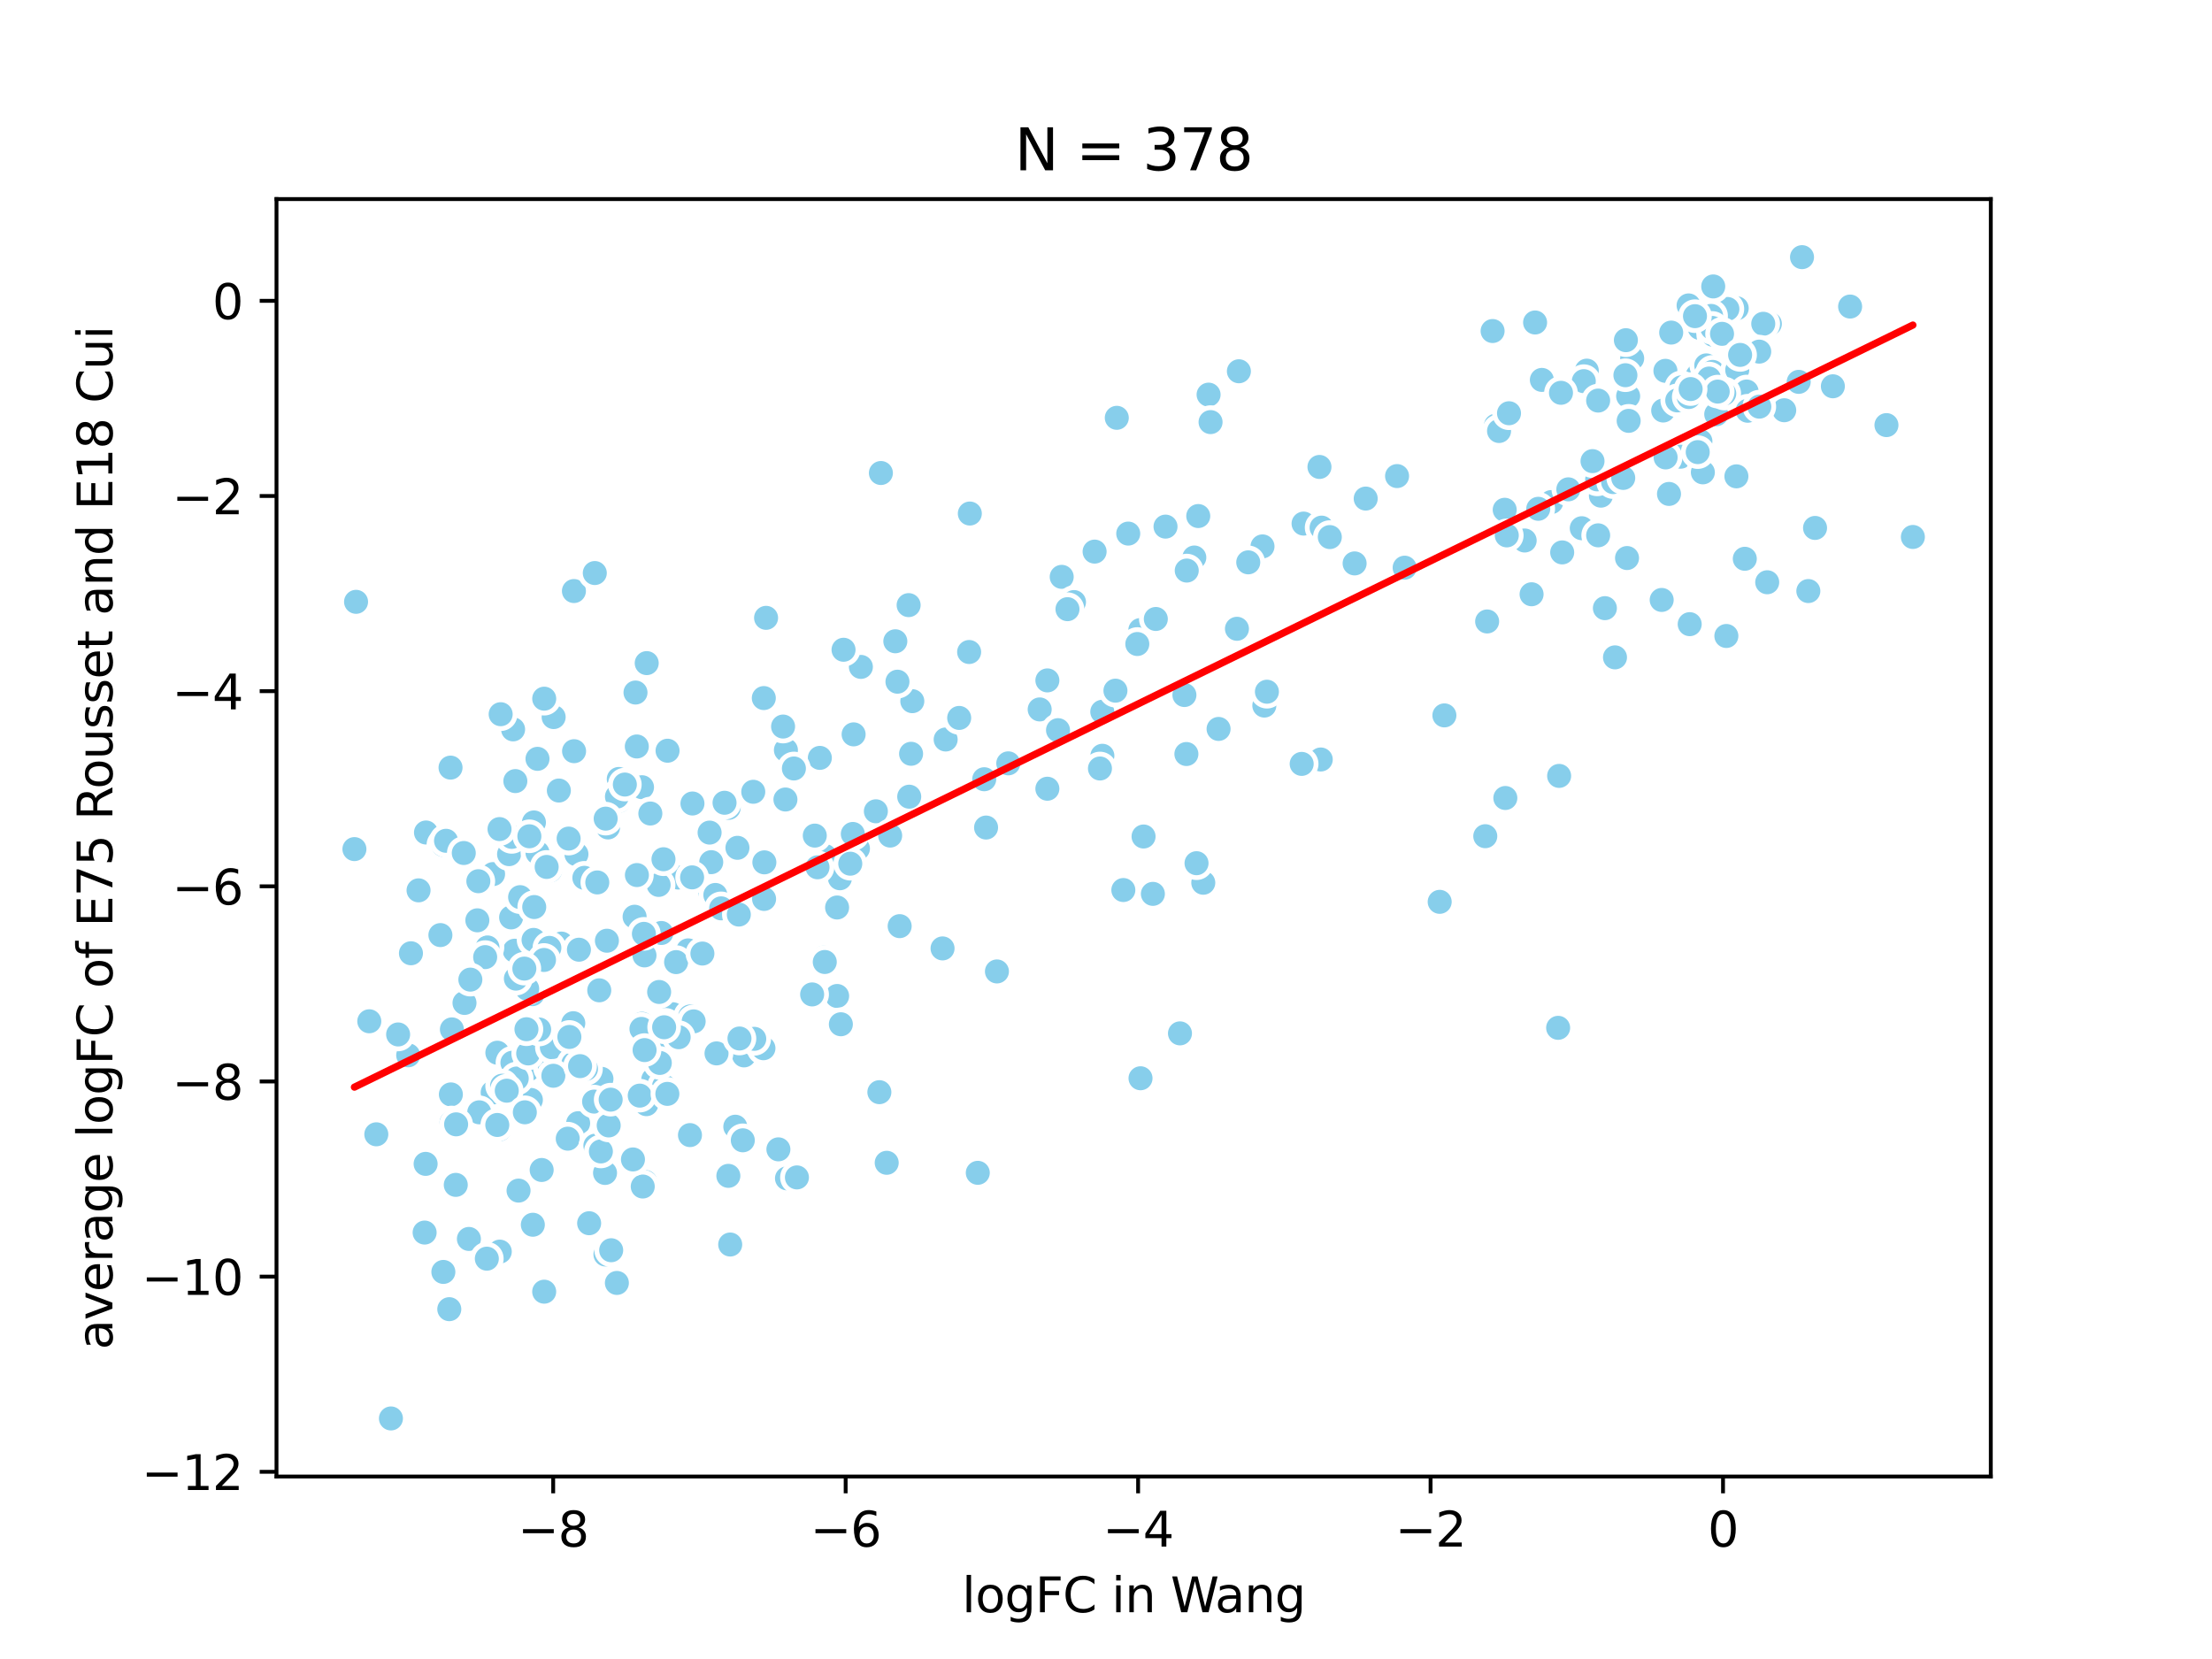 <?xml version="1.0" encoding="utf-8" standalone="no"?>
<!DOCTYPE svg PUBLIC "-//W3C//DTD SVG 1.1//EN"
  "http://www.w3.org/Graphics/SVG/1.1/DTD/svg11.dtd">
<svg xmlns:xlink="http://www.w3.org/1999/xlink" width="460.8pt" height="345.6pt" viewBox="0 0 460.8 345.6" xmlns="http://www.w3.org/2000/svg" version="1.1">
 <defs>
  <style type="text/css">*{stroke-linejoin: round; stroke-linecap: butt}</style>
 </defs>
 <g id="figure_1">
  <g id="patch_1">
   <path d="M 0 345.6 
L 460.8 345.6 
L 460.8 0 
L 0 0 
z
" style="fill: #ffffff"/>
  </g>
  <g id="axes_1">
   <g id="patch_2">
    <path d="M 57.6 307.584 
L 414.72 307.584 
L 414.72 41.472 
L 57.6 41.472 
z
" style="fill: #ffffff"/>
   </g>
   <g id="PathCollection_1">
    <defs>
     <path id="m9437ba51de" d="M 0 3 
C 0.796 3 1.559 2.684 2.121 2.121 
C 2.684 1.559 3 0.796 3 0 
C 3 -0.796 2.684 -1.559 2.121 -2.121 
C 1.559 -2.684 0.796 -3 0 -3 
C -0.796 -3 -1.559 -2.684 -2.121 -2.121 
C -2.684 -1.559 -3 -0.796 -3 0 
C -3 0.796 -2.684 1.559 -2.121 2.121 
C -1.559 2.684 -0.796 3 0 3 
z
" style="stroke: #ffffff"/>
    </defs>
    <g clip-path="url(#pc30ec810f1)">
     <use xlink:href="#m9437ba51de" x="299.914" y="187.869" style="fill: #87ceeb; stroke: #ffffff"/>
     <use xlink:href="#m9437ba51de" x="309.799" y="129.463" style="fill: #87ceeb; stroke: #ffffff"/>
     <use xlink:href="#m9437ba51de" x="240.166" y="186.209" style="fill: #87ceeb; stroke: #ffffff"/>
     <use xlink:href="#m9437ba51de" x="324.796" y="161.633" style="fill: #87ceeb; stroke: #ffffff"/>
     <use xlink:href="#m9437ba51de" x="250.666" y="183.891" style="fill: #87ceeb; stroke: #ffffff"/>
     <use xlink:href="#m9437ba51de" x="263.003" y="113.825" style="fill: #87ceeb; stroke: #ffffff"/>
     <use xlink:href="#m9437ba51de" x="163.943" y="245.472" style="fill: #87ceeb; stroke: #ffffff"/>
     <use xlink:href="#m9437ba51de" x="171.598" y="199.487" style="fill: #87ceeb; stroke: #ffffff"/>
     <use xlink:href="#m9437ba51de" x="368.695" y="67.456" style="fill: #87ceeb; stroke: #ffffff"/>
     <use xlink:href="#m9437ba51de" x="275.136" y="158.215" style="fill: #87ceeb; stroke: #ffffff"/>
     <use xlink:href="#m9437ba51de" x="128.509" y="267.26" style="fill: #87ceeb; stroke: #ffffff"/>
     <use xlink:href="#m9437ba51de" x="136.5" y="217.798" style="fill: #87ceeb; stroke: #ffffff"/>
     <use xlink:href="#m9437ba51de" x="174.389" y="207.482" style="fill: #87ceeb; stroke: #ffffff"/>
     <use xlink:href="#m9437ba51de" x="103.61" y="219.299" style="fill: #87ceeb; stroke: #ffffff"/>
     <use xlink:href="#m9437ba51de" x="120.084" y="177.944" style="fill: #87ceeb; stroke: #ffffff"/>
     <use xlink:href="#m9437ba51de" x="361.789" y="64.217" style="fill: #87ceeb; stroke: #ffffff"/>
     <use xlink:href="#m9437ba51de" x="172.028" y="200.783" style="fill: #87ceeb; stroke: #ffffff"/>
     <use xlink:href="#m9437ba51de" x="128.902" y="162.275" style="fill: #87ceeb; stroke: #ffffff"/>
     <use xlink:href="#m9437ba51de" x="350.089" y="95.142" style="fill: #87ceeb; stroke: #ffffff"/>
     <use xlink:href="#m9437ba51de" x="340.012" y="74.662" style="fill: #87ceeb; stroke: #ffffff"/>
     <use xlink:href="#m9437ba51de" x="319.788" y="67.179" style="fill: #87ceeb; stroke: #ffffff"/>
     <use xlink:href="#m9437ba51de" x="354.076" y="68.312" style="fill: #87ceeb; stroke: #ffffff"/>
     <use xlink:href="#m9437ba51de" x="313.753" y="105.774" style="fill: #87ceeb; stroke: #ffffff"/>
     <use xlink:href="#m9437ba51de" x="140.146" y="211.279" style="fill: #87ceeb; stroke: #ffffff"/>
     <use xlink:href="#m9437ba51de" x="134.657" y="230.019" style="fill: #87ceeb; stroke: #ffffff"/>
     <use xlink:href="#m9437ba51de" x="107.228" y="198.053" style="fill: #87ceeb; stroke: #ffffff"/>
     <use xlink:href="#m9437ba51de" x="170.788" y="157.881" style="fill: #87ceeb; stroke: #ffffff"/>
     <use xlink:href="#m9437ba51de" x="229.626" y="148.276" style="fill: #87ceeb; stroke: #ffffff"/>
     <use xlink:href="#m9437ba51de" x="321.198" y="79.142" style="fill: #87ceeb; stroke: #ffffff"/>
     <use xlink:href="#m9437ba51de" x="338.879" y="70.081" style="fill: #87ceeb; stroke: #ffffff"/>
     <use xlink:href="#m9437ba51de" x="253.852" y="151.85" style="fill: #87ceeb; stroke: #ffffff"/>
     <use xlink:href="#m9437ba51de" x="329.509" y="110.038" style="fill: #87ceeb; stroke: #ffffff"/>
     <use xlink:href="#m9437ba51de" x="354.737" y="98.4" style="fill: #87ceeb; stroke: #ffffff"/>
     <use xlink:href="#m9437ba51de" x="238.225" y="174.258" style="fill: #87ceeb; stroke: #ffffff"/>
     <use xlink:href="#m9437ba51de" x="354.226" y="91.925" style="fill: #87ceeb; stroke: #ffffff"/>
     <use xlink:href="#m9437ba51de" x="133.743" y="163.993" style="fill: #87ceeb; stroke: #ffffff"/>
     <use xlink:href="#m9437ba51de" x="106.747" y="221.384" style="fill: #87ceeb; stroke: #ffffff"/>
     <use xlink:href="#m9437ba51de" x="132.387" y="144.268" style="fill: #87ceeb; stroke: #ffffff"/>
     <use xlink:href="#m9437ba51de" x="201.887" y="135.825" style="fill: #87ceeb; stroke: #ffffff"/>
     <use xlink:href="#m9437ba51de" x="141.255" y="182.801" style="fill: #87ceeb; stroke: #ffffff"/>
     <use xlink:href="#m9437ba51de" x="94.139" y="214.441" style="fill: #87ceeb; stroke: #ffffff"/>
     <use xlink:href="#m9437ba51de" x="134.447" y="246.229" style="fill: #87ceeb; stroke: #ffffff"/>
     <use xlink:href="#m9437ba51de" x="121.732" y="182.867" style="fill: #87ceeb; stroke: #ffffff"/>
     <use xlink:href="#m9437ba51de" x="136.091" y="224.874" style="fill: #87ceeb; stroke: #ffffff"/>
     <use xlink:href="#m9437ba51de" x="102.632" y="227.586" style="fill: #87ceeb; stroke: #ffffff"/>
     <use xlink:href="#m9437ba51de" x="138.327" y="226.293" style="fill: #87ceeb; stroke: #ffffff"/>
     <use xlink:href="#m9437ba51de" x="137.206" y="184.345" style="fill: #87ceeb; stroke: #ffffff"/>
     <use xlink:href="#m9437ba51de" x="133.728" y="213.271" style="fill: #87ceeb; stroke: #ffffff"/>
     <use xlink:href="#m9437ba51de" x="313.458" y="106.197" style="fill: #87ceeb; stroke: #ffffff"/>
     <use xlink:href="#m9437ba51de" x="376.71" y="123.128" style="fill: #87ceeb; stroke: #ffffff"/>
     <use xlink:href="#m9437ba51de" x="346.979" y="95.291" style="fill: #87ceeb; stroke: #ffffff"/>
     <use xlink:href="#m9437ba51de" x="317.616" y="112.595" style="fill: #87ceeb; stroke: #ffffff"/>
     <use xlink:href="#m9437ba51de" x="110.071" y="222.776" style="fill: #87ceeb; stroke: #ffffff"/>
     <use xlink:href="#m9437ba51de" x="92.36" y="264.965" style="fill: #87ceeb; stroke: #ffffff"/>
     <use xlink:href="#m9437ba51de" x="313.589" y="166.237" style="fill: #87ceeb; stroke: #ffffff"/>
     <use xlink:href="#m9437ba51de" x="133.627" y="214.339" style="fill: #87ceeb; stroke: #ffffff"/>
     <use xlink:href="#m9437ba51de" x="120.44" y="233.982" style="fill: #87ceeb; stroke: #ffffff"/>
     <use xlink:href="#m9437ba51de" x="143.774" y="211.75" style="fill: #87ceeb; stroke: #ffffff"/>
     <use xlink:href="#m9437ba51de" x="146.97" y="180.798" style="fill: #87ceeb; stroke: #ffffff"/>
     <use xlink:href="#m9437ba51de" x="234.012" y="185.409" style="fill: #87ceeb; stroke: #ffffff"/>
     <use xlink:href="#m9437ba51de" x="207.681" y="202.369" style="fill: #87ceeb; stroke: #ffffff"/>
     <use xlink:href="#m9437ba51de" x="245.81" y="215.271" style="fill: #87ceeb; stroke: #ffffff"/>
     <use xlink:href="#m9437ba51de" x="91.745" y="194.794" style="fill: #87ceeb; stroke: #ffffff"/>
     <use xlink:href="#m9437ba51de" x="88.741" y="173.425" style="fill: #87ceeb; stroke: #ffffff"/>
     <use xlink:href="#m9437ba51de" x="108.024" y="248.024" style="fill: #87ceeb; stroke: #ffffff"/>
     <use xlink:href="#m9437ba51de" x="114.555" y="222.392" style="fill: #87ceeb; stroke: #ffffff"/>
     <use xlink:href="#m9437ba51de" x="110.592" y="229.134" style="fill: #87ceeb; stroke: #ffffff"/>
     <use xlink:href="#m9437ba51de" x="107.646" y="224.673" style="fill: #87ceeb; stroke: #ffffff"/>
     <use xlink:href="#m9437ba51de" x="93.926" y="227.985" style="fill: #87ceeb; stroke: #ffffff"/>
     <use xlink:href="#m9437ba51de" x="110.921" y="207.097" style="fill: #87ceeb; stroke: #ffffff"/>
     <use xlink:href="#m9437ba51de" x="110.031" y="219.448" style="fill: #87ceeb; stroke: #ffffff"/>
     <use xlink:href="#m9437ba51de" x="97.679" y="258.093" style="fill: #87ceeb; stroke: #ffffff"/>
     <use xlink:href="#m9437ba51de" x="124.427" y="183.827" style="fill: #87ceeb; stroke: #ffffff"/>
     <use xlink:href="#m9437ba51de" x="111.152" y="195.798" style="fill: #87ceeb; stroke: #ffffff"/>
     <use xlink:href="#m9437ba51de" x="88.458" y="256.766" style="fill: #87ceeb; stroke: #ffffff"/>
     <use xlink:href="#m9437ba51de" x="133.895" y="247.175" style="fill: #87ceeb; stroke: #ffffff"/>
     <use xlink:href="#m9437ba51de" x="92.363" y="176.014" style="fill: #87ceeb; stroke: #ffffff"/>
     <use xlink:href="#m9437ba51de" x="237.592" y="224.622" style="fill: #87ceeb; stroke: #ffffff"/>
     <use xlink:href="#m9437ba51de" x="138.611" y="213.493" style="fill: #87ceeb; stroke: #ffffff"/>
     <use xlink:href="#m9437ba51de" x="93.856" y="159.909" style="fill: #87ceeb; stroke: #ffffff"/>
     <use xlink:href="#m9437ba51de" x="119.426" y="213.152" style="fill: #87ceeb; stroke: #ffffff"/>
     <use xlink:href="#m9437ba51de" x="106.476" y="191.113" style="fill: #87ceeb; stroke: #ffffff"/>
     <use xlink:href="#m9437ba51de" x="85.609" y="198.583" style="fill: #87ceeb; stroke: #ffffff"/>
     <use xlink:href="#m9437ba51de" x="102.717" y="182.085" style="fill: #87ceeb; stroke: #ffffff"/>
     <use xlink:href="#m9437ba51de" x="126.127" y="261.332" style="fill: #87ceeb; stroke: #ffffff"/>
     <use xlink:href="#m9437ba51de" x="263.384" y="146.984" style="fill: #87ceeb; stroke: #ffffff"/>
     <use xlink:href="#m9437ba51de" x="85.037" y="219.835" style="fill: #87ceeb; stroke: #ffffff"/>
     <use xlink:href="#m9437ba51de" x="248.796" y="116.14" style="fill: #87ceeb; stroke: #ffffff"/>
     <use xlink:href="#m9437ba51de" x="228.027" y="114.91" style="fill: #87ceeb; stroke: #ffffff"/>
     <use xlink:href="#m9437ba51de" x="333.499" y="103.256" style="fill: #87ceeb; stroke: #ffffff"/>
     <use xlink:href="#m9437ba51de" x="358.174" y="77.222" style="fill: #87ceeb; stroke: #ffffff"/>
     <use xlink:href="#m9437ba51de" x="196.998" y="154.049" style="fill: #87ceeb; stroke: #ffffff"/>
     <use xlink:href="#m9437ba51de" x="179.339" y="138.927" style="fill: #87ceeb; stroke: #ffffff"/>
     <use xlink:href="#m9437ba51de" x="353.641" y="78.257" style="fill: #87ceeb; stroke: #ffffff"/>
     <use xlink:href="#m9437ba51de" x="138.215" y="178.994" style="fill: #87ceeb; stroke: #ffffff"/>
     <use xlink:href="#m9437ba51de" x="247.221" y="118.859" style="fill: #87ceeb; stroke: #ffffff"/>
     <use xlink:href="#m9437ba51de" x="111.228" y="171.327" style="fill: #87ceeb; stroke: #ffffff"/>
     <use xlink:href="#m9437ba51de" x="147.96" y="185.88" style="fill: #87ceeb; stroke: #ffffff"/>
     <use xlink:href="#m9437ba51de" x="153.178" y="234.715" style="fill: #87ceeb; stroke: #ffffff"/>
     <use xlink:href="#m9437ba51de" x="99.835" y="231.714" style="fill: #87ceeb; stroke: #ffffff"/>
     <use xlink:href="#m9437ba51de" x="106.887" y="151.942" style="fill: #87ceeb; stroke: #ffffff"/>
     <use xlink:href="#m9437ba51de" x="182.461" y="169.008" style="fill: #87ceeb; stroke: #ffffff"/>
     <use xlink:href="#m9437ba51de" x="119.56" y="123.125" style="fill: #87ceeb; stroke: #ffffff"/>
     <use xlink:href="#m9437ba51de" x="346.159" y="124.979" style="fill: #87ceeb; stroke: #ffffff"/>
     <use xlink:href="#m9437ba51de" x="325.433" y="115.076" style="fill: #87ceeb; stroke: #ffffff"/>
     <use xlink:href="#m9437ba51de" x="87.193" y="185.476" style="fill: #87ceeb; stroke: #ffffff"/>
     <use xlink:href="#m9437ba51de" x="92.917" y="175.153" style="fill: #87ceeb; stroke: #ffffff"/>
     <use xlink:href="#m9437ba51de" x="367.318" y="67.449" style="fill: #87ceeb; stroke: #ffffff"/>
     <use xlink:href="#m9437ba51de" x="116.952" y="196.567" style="fill: #87ceeb; stroke: #ffffff"/>
     <use xlink:href="#m9437ba51de" x="81.439" y="295.488" style="fill: #87ceeb; stroke: #ffffff"/>
     <use xlink:href="#m9437ba51de" x="114.96" y="218.155" style="fill: #87ceeb; stroke: #ffffff"/>
     <use xlink:href="#m9437ba51de" x="104.112" y="260.737" style="fill: #87ceeb; stroke: #ffffff"/>
     <use xlink:href="#m9437ba51de" x="356.663" y="78.974" style="fill: #87ceeb; stroke: #ffffff"/>
     <use xlink:href="#m9437ba51de" x="346.936" y="77.251" style="fill: #87ceeb; stroke: #ffffff"/>
     <use xlink:href="#m9437ba51de" x="375.394" y="53.568" style="fill: #87ceeb; stroke: #ffffff"/>
     <use xlink:href="#m9437ba51de" x="143.357" y="197.982" style="fill: #87ceeb; stroke: #ffffff"/>
     <use xlink:href="#m9437ba51de" x="134.258" y="199.029" style="fill: #87ceeb; stroke: #ffffff"/>
     <use xlink:href="#m9437ba51de" x="78.393" y="236.297" style="fill: #87ceeb; stroke: #ffffff"/>
     <use xlink:href="#m9437ba51de" x="338.94" y="116.25" style="fill: #87ceeb; stroke: #ffffff"/>
     <use xlink:href="#m9437ba51de" x="359.633" y="132.487" style="fill: #87ceeb; stroke: #ffffff"/>
     <use xlink:href="#m9437ba51de" x="324.589" y="214.116" style="fill: #87ceeb; stroke: #ffffff"/>
     <use xlink:href="#m9437ba51de" x="169.183" y="207.156" style="fill: #87ceeb; stroke: #ffffff"/>
     <use xlink:href="#m9437ba51de" x="111.971" y="158.079" style="fill: #87ceeb; stroke: #ffffff"/>
     <use xlink:href="#m9437ba51de" x="115.335" y="149.379" style="fill: #87ceeb; stroke: #ffffff"/>
     <use xlink:href="#m9437ba51de" x="309.41" y="174.195" style="fill: #87ceeb; stroke: #ffffff"/>
     <use xlink:href="#m9437ba51de" x="359.846" y="64.363" style="fill: #87ceeb; stroke: #ffffff"/>
     <use xlink:href="#m9437ba51de" x="88.665" y="242.456" style="fill: #87ceeb; stroke: #ffffff"/>
     <use xlink:href="#m9437ba51de" x="189.407" y="165.966" style="fill: #87ceeb; stroke: #ffffff"/>
     <use xlink:href="#m9437ba51de" x="347.682" y="102.895" style="fill: #87ceeb; stroke: #ffffff"/>
     <use xlink:href="#m9437ba51de" x="330.556" y="77.212" style="fill: #87ceeb; stroke: #ffffff"/>
     <use xlink:href="#m9437ba51de" x="329.932" y="79.403" style="fill: #87ceeb; stroke: #ffffff"/>
     <use xlink:href="#m9437ba51de" x="351.767" y="63.625" style="fill: #87ceeb; stroke: #ffffff"/>
     <use xlink:href="#m9437ba51de" x="271.557" y="109.073" style="fill: #87ceeb; stroke: #ffffff"/>
     <use xlink:href="#m9437ba51de" x="300.892" y="149.029" style="fill: #87ceeb; stroke: #ffffff"/>
     <use xlink:href="#m9437ba51de" x="339.174" y="82.529" style="fill: #87ceeb; stroke: #ffffff"/>
     <use xlink:href="#m9437ba51de" x="313.891" y="111.531" style="fill: #87ceeb; stroke: #ffffff"/>
     <use xlink:href="#m9437ba51de" x="108.35" y="186.892" style="fill: #87ceeb; stroke: #ffffff"/>
     <use xlink:href="#m9437ba51de" x="350.253" y="80.7" style="fill: #87ceeb; stroke: #ffffff"/>
     <use xlink:href="#m9437ba51de" x="361.201" y="76.673" style="fill: #87ceeb; stroke: #ffffff"/>
     <use xlink:href="#m9437ba51de" x="357.525" y="86.295" style="fill: #87ceeb; stroke: #ffffff"/>
     <use xlink:href="#m9437ba51de" x="336.433" y="136.94" style="fill: #87ceeb; stroke: #ffffff"/>
     <use xlink:href="#m9437ba51de" x="96.615" y="177.697" style="fill: #87ceeb; stroke: #ffffff"/>
     <use xlink:href="#m9437ba51de" x="73.833" y="176.883" style="fill: #87ceeb; stroke: #ffffff"/>
     <use xlink:href="#m9437ba51de" x="356.897" y="69.752" style="fill: #87ceeb; stroke: #ffffff"/>
     <use xlink:href="#m9437ba51de" x="96.765" y="208.93" style="fill: #87ceeb; stroke: #ffffff"/>
     <use xlink:href="#m9437ba51de" x="119.423" y="221.617" style="fill: #87ceeb; stroke: #ffffff"/>
     <use xlink:href="#m9437ba51de" x="151.798" y="168.284" style="fill: #87ceeb; stroke: #ffffff"/>
     <use xlink:href="#m9437ba51de" x="260.033" y="117.145" style="fill: #87ceeb; stroke: #ffffff"/>
     <use xlink:href="#m9437ba51de" x="149.023" y="186.436" style="fill: #87ceeb; stroke: #ffffff"/>
     <use xlink:href="#m9437ba51de" x="125.296" y="224.738" style="fill: #87ceeb; stroke: #ffffff"/>
     <use xlink:href="#m9437ba51de" x="134.724" y="138.139" style="fill: #87ceeb; stroke: #ffffff"/>
     <use xlink:href="#m9437ba51de" x="159.231" y="179.643" style="fill: #87ceeb; stroke: #ffffff"/>
     <use xlink:href="#m9437ba51de" x="119.59" y="156.486" style="fill: #87ceeb; stroke: #ffffff"/>
     <use xlink:href="#m9437ba51de" x="135.479" y="169.471" style="fill: #87ceeb; stroke: #ffffff"/>
     <use xlink:href="#m9437ba51de" x="106.05" y="177.935" style="fill: #87ceeb; stroke: #ffffff"/>
     <use xlink:href="#m9437ba51de" x="323.16" y="104.592" style="fill: #87ceeb; stroke: #ffffff"/>
     <use xlink:href="#m9437ba51de" x="104.298" y="148.782" style="fill: #87ceeb; stroke: #ffffff"/>
     <use xlink:href="#m9437ba51de" x="163.721" y="156.26" style="fill: #87ceeb; stroke: #ffffff"/>
     <use xlink:href="#m9437ba51de" x="112.313" y="214.464" style="fill: #87ceeb; stroke: #ffffff"/>
     <use xlink:href="#m9437ba51de" x="93.594" y="272.726" style="fill: #87ceeb; stroke: #ffffff"/>
     <use xlink:href="#m9437ba51de" x="101.416" y="262.205" style="fill: #87ceeb; stroke: #ffffff"/>
     <use xlink:href="#m9437ba51de" x="126.039" y="244.346" style="fill: #87ceeb; stroke: #ffffff"/>
     <use xlink:href="#m9437ba51de" x="109.821" y="205.973" style="fill: #87ceeb; stroke: #ffffff"/>
     <use xlink:href="#m9437ba51de" x="184.718" y="242.231" style="fill: #87ceeb; stroke: #ffffff"/>
     <use xlink:href="#m9437ba51de" x="118.271" y="237.205" style="fill: #87ceeb; stroke: #ffffff"/>
     <use xlink:href="#m9437ba51de" x="140.844" y="200.425" style="fill: #87ceeb; stroke: #ffffff"/>
     <use xlink:href="#m9437ba51de" x="103.917" y="234.88" style="fill: #87ceeb; stroke: #ffffff"/>
     <use xlink:href="#m9437ba51de" x="311.627" y="88.659" style="fill: #87ceeb; stroke: #ffffff"/>
     <use xlink:href="#m9437ba51de" x="190.052" y="146.068" style="fill: #87ceeb; stroke: #ffffff"/>
     <use xlink:href="#m9437ba51de" x="174.383" y="189.049" style="fill: #87ceeb; stroke: #ffffff"/>
     <use xlink:href="#m9437ba51de" x="186.957" y="142.01" style="fill: #87ceeb; stroke: #ffffff"/>
     <use xlink:href="#m9437ba51de" x="282.192" y="117.369" style="fill: #87ceeb; stroke: #ffffff"/>
     <use xlink:href="#m9437ba51de" x="361.725" y="99.231" style="fill: #87ceeb; stroke: #ffffff"/>
     <use xlink:href="#m9437ba51de" x="356.458" y="65.811" style="fill: #87ceeb; stroke: #ffffff"/>
     <use xlink:href="#m9437ba51de" x="249.618" y="107.502" style="fill: #87ceeb; stroke: #ffffff"/>
     <use xlink:href="#m9437ba51de" x="101.55" y="197.369" style="fill: #87ceeb; stroke: #ffffff"/>
     <use xlink:href="#m9437ba51de" x="114.61" y="181.324" style="fill: #87ceeb; stroke: #ffffff"/>
     <use xlink:href="#m9437ba51de" x="355.447" y="76.119" style="fill: #87ceeb; stroke: #ffffff"/>
     <use xlink:href="#m9437ba51de" x="332.719" y="99.86" style="fill: #87ceeb; stroke: #ffffff"/>
     <use xlink:href="#m9437ba51de" x="356.769" y="77.474" style="fill: #87ceeb; stroke: #ffffff"/>
     <use xlink:href="#m9437ba51de" x="210.042" y="159.019" style="fill: #87ceeb; stroke: #ffffff"/>
     <use xlink:href="#m9437ba51de" x="76.928" y="212.752" style="fill: #87ceeb; stroke: #ffffff"/>
     <use xlink:href="#m9437ba51de" x="154.993" y="219.858" style="fill: #87ceeb; stroke: #ffffff"/>
     <use xlink:href="#m9437ba51de" x="123.907" y="119.375" style="fill: #87ceeb; stroke: #ffffff"/>
     <use xlink:href="#m9437ba51de" x="292.613" y="118.259" style="fill: #87ceeb; stroke: #ffffff"/>
     <use xlink:href="#m9437ba51de" x="257.679" y="130.987" style="fill: #87ceeb; stroke: #ffffff"/>
     <use xlink:href="#m9437ba51de" x="150.226" y="189.227" style="fill: #87ceeb; stroke: #ffffff"/>
     <use xlink:href="#m9437ba51de" x="249.259" y="179.82" style="fill: #87ceeb; stroke: #ffffff"/>
     <use xlink:href="#m9437ba51de" x="152.115" y="259.257" style="fill: #87ceeb; stroke: #ffffff"/>
     <use xlink:href="#m9437ba51de" x="143.734" y="236.461" style="fill: #87ceeb; stroke: #ffffff"/>
     <use xlink:href="#m9437ba51de" x="150.936" y="167.23" style="fill: #87ceeb; stroke: #ffffff"/>
     <use xlink:href="#m9437ba51de" x="189.285" y="126.058" style="fill: #87ceeb; stroke: #ffffff"/>
     <use xlink:href="#m9437ba51de" x="111.289" y="188.954" style="fill: #87ceeb; stroke: #ffffff"/>
     <use xlink:href="#m9437ba51de" x="149.266" y="219.441" style="fill: #87ceeb; stroke: #ffffff"/>
     <use xlink:href="#m9437ba51de" x="107.356" y="162.715" style="fill: #87ceeb; stroke: #ffffff"/>
     <use xlink:href="#m9437ba51de" x="113.364" y="269.081" style="fill: #87ceeb; stroke: #ffffff"/>
     <use xlink:href="#m9437ba51de" x="122.728" y="254.82" style="fill: #87ceeb; stroke: #ffffff"/>
     <use xlink:href="#m9437ba51de" x="111" y="255.137" style="fill: #87ceeb; stroke: #ffffff"/>
     <use xlink:href="#m9437ba51de" x="398.487" y="111.859" style="fill: #87ceeb; stroke: #ffffff"/>
     <use xlink:href="#m9437ba51de" x="381.821" y="80.47" style="fill: #87ceeb; stroke: #ffffff"/>
     <use xlink:href="#m9437ba51de" x="171.839" y="178.309" style="fill: #87ceeb; stroke: #ffffff"/>
     <use xlink:href="#m9437ba51de" x="319.057" y="123.795" style="fill: #87ceeb; stroke: #ffffff"/>
     <use xlink:href="#m9437ba51de" x="177.636" y="179.399" style="fill: #87ceeb; stroke: #ffffff"/>
     <use xlink:href="#m9437ba51de" x="104.6" y="226.178" style="fill: #87ceeb; stroke: #ffffff"/>
     <use xlink:href="#m9437ba51de" x="99.442" y="191.72" style="fill: #87ceeb; stroke: #ffffff"/>
     <use xlink:href="#m9437ba51de" x="216.585" y="147.787" style="fill: #87ceeb; stroke: #ffffff"/>
     <use xlink:href="#m9437ba51de" x="163.13" y="151.354" style="fill: #87ceeb; stroke: #ffffff"/>
     <use xlink:href="#m9437ba51de" x="312.279" y="89.786" style="fill: #87ceeb; stroke: #ffffff"/>
     <use xlink:href="#m9437ba51de" x="199.815" y="149.557" style="fill: #87ceeb; stroke: #ffffff"/>
     <use xlink:href="#m9437ba51de" x="202.033" y="106.979" style="fill: #87ceeb; stroke: #ffffff"/>
     <use xlink:href="#m9437ba51de" x="109.669" y="214.405" style="fill: #87ceeb; stroke: #ffffff"/>
     <use xlink:href="#m9437ba51de" x="159.039" y="218.364" style="fill: #87ceeb; stroke: #ffffff"/>
     <use xlink:href="#m9437ba51de" x="366.478" y="73.251" style="fill: #87ceeb; stroke: #ffffff"/>
     <use xlink:href="#m9437ba51de" x="171.815" y="200.401" style="fill: #87ceeb; stroke: #ffffff"/>
     <use xlink:href="#m9437ba51de" x="356.693" y="68.319" style="fill: #87ceeb; stroke: #ffffff"/>
     <use xlink:href="#m9437ba51de" x="356.897" y="59.671" style="fill: #87ceeb; stroke: #ffffff"/>
     <use xlink:href="#m9437ba51de" x="346.473" y="85.517" style="fill: #87ceeb; stroke: #ffffff"/>
     <use xlink:href="#m9437ba51de" x="106.601" y="174.337" style="fill: #87ceeb; stroke: #ffffff"/>
     <use xlink:href="#m9437ba51de" x="122.076" y="222.65" style="fill: #87ceeb; stroke: #ffffff"/>
     <use xlink:href="#m9437ba51de" x="137.45" y="221.429" style="fill: #87ceeb; stroke: #ffffff"/>
     <use xlink:href="#m9437ba51de" x="123.763" y="229.483" style="fill: #87ceeb; stroke: #ffffff"/>
     <use xlink:href="#m9437ba51de" x="127.321" y="260.447" style="fill: #87ceeb; stroke: #ffffff"/>
     <use xlink:href="#m9437ba51de" x="113.37" y="145.547" style="fill: #87ceeb; stroke: #ffffff"/>
     <use xlink:href="#m9437ba51de" x="111.968" y="177.633" style="fill: #87ceeb; stroke: #ffffff"/>
     <use xlink:href="#m9437ba51de" x="104.06" y="235.263" style="fill: #87ceeb; stroke: #ffffff"/>
     <use xlink:href="#m9437ba51de" x="363.474" y="116.403" style="fill: #87ceeb; stroke: #ffffff"/>
     <use xlink:href="#m9437ba51de" x="165.384" y="160.089" style="fill: #87ceeb; stroke: #ffffff"/>
     <use xlink:href="#m9437ba51de" x="221.173" y="120.168" style="fill: #87ceeb; stroke: #ffffff"/>
     <use xlink:href="#m9437ba51de" x="124.031" y="238.661" style="fill: #87ceeb; stroke: #ffffff"/>
     <use xlink:href="#m9437ba51de" x="133.271" y="228.24" style="fill: #87ceeb; stroke: #ffffff"/>
     <use xlink:href="#m9437ba51de" x="177.825" y="152.982" style="fill: #87ceeb; stroke: #ffffff"/>
     <use xlink:href="#m9437ba51de" x="144.502" y="212.773" style="fill: #87ceeb; stroke: #ffffff"/>
     <use xlink:href="#m9437ba51de" x="107.469" y="203.865" style="fill: #87ceeb; stroke: #ffffff"/>
     <use xlink:href="#m9437ba51de" x="148.161" y="179.604" style="fill: #87ceeb; stroke: #ffffff"/>
     <use xlink:href="#m9437ba51de" x="82.938" y="215.496" style="fill: #87ceeb; stroke: #ffffff"/>
     <use xlink:href="#m9437ba51de" x="115.271" y="224.102" style="fill: #87ceeb; stroke: #ffffff"/>
     <use xlink:href="#m9437ba51de" x="147.823" y="173.445" style="fill: #87ceeb; stroke: #ffffff"/>
     <use xlink:href="#m9437ba51de" x="358.731" y="69.544" style="fill: #87ceeb; stroke: #ffffff"/>
     <use xlink:href="#m9437ba51de" x="274.868" y="97.273" style="fill: #87ceeb; stroke: #ffffff"/>
     <use xlink:href="#m9437ba51de" x="339.281" y="87.672" style="fill: #87ceeb; stroke: #ffffff"/>
     <use xlink:href="#m9437ba51de" x="101.069" y="199.384" style="fill: #87ceeb; stroke: #ffffff"/>
     <use xlink:href="#m9437ba51de" x="325.18" y="81.828" style="fill: #87ceeb; stroke: #ffffff"/>
     <use xlink:href="#m9437ba51de" x="291.035" y="99.176" style="fill: #87ceeb; stroke: #ffffff"/>
     <use xlink:href="#m9437ba51de" x="361.899" y="77.082" style="fill: #87ceeb; stroke: #ffffff"/>
     <use xlink:href="#m9437ba51de" x="320.446" y="105.992" style="fill: #87ceeb; stroke: #ffffff"/>
     <use xlink:href="#m9437ba51de" x="218.187" y="164.307" style="fill: #87ceeb; stroke: #ffffff"/>
     <use xlink:href="#m9437ba51de" x="163.62" y="166.551" style="fill: #87ceeb; stroke: #ffffff"/>
     <use xlink:href="#m9437ba51de" x="178.726" y="176.772" style="fill: #87ceeb; stroke: #ffffff"/>
     <use xlink:href="#m9437ba51de" x="275.316" y="109.915" style="fill: #87ceeb; stroke: #ffffff"/>
     <use xlink:href="#m9437ba51de" x="392.983" y="88.558" style="fill: #87ceeb; stroke: #ffffff"/>
     <use xlink:href="#m9437ba51de" x="125.174" y="239.865" style="fill: #87ceeb; stroke: #ffffff"/>
     <use xlink:href="#m9437ba51de" x="284.501" y="103.862" style="fill: #87ceeb; stroke: #ffffff"/>
     <use xlink:href="#m9437ba51de" x="159.587" y="128.709" style="fill: #87ceeb; stroke: #ffffff"/>
     <use xlink:href="#m9437ba51de" x="114.445" y="197.461" style="fill: #87ceeb; stroke: #ffffff"/>
     <use xlink:href="#m9437ba51de" x="131.857" y="241.532" style="fill: #87ceeb; stroke: #ffffff"/>
     <use xlink:href="#m9437ba51de" x="113.324" y="199.978" style="fill: #87ceeb; stroke: #ffffff"/>
     <use xlink:href="#m9437ba51de" x="166.015" y="245.276" style="fill: #87ceeb; stroke: #ffffff"/>
     <use xlink:href="#m9437ba51de" x="356.029" y="78.856" style="fill: #87ceeb; stroke: #ffffff"/>
     <use xlink:href="#m9437ba51de" x="144.179" y="182.772" style="fill: #87ceeb; stroke: #ffffff"/>
     <use xlink:href="#m9437ba51de" x="378.108" y="109.978" style="fill: #87ceeb; stroke: #ffffff"/>
     <use xlink:href="#m9437ba51de" x="351.996" y="130.024" style="fill: #87ceeb; stroke: #ffffff"/>
     <use xlink:href="#m9437ba51de" x="271.164" y="159.134" style="fill: #87ceeb; stroke: #ffffff"/>
     <use xlink:href="#m9437ba51de" x="332.923" y="83.446" style="fill: #87ceeb; stroke: #ffffff"/>
     <use xlink:href="#m9437ba51de" x="251.772" y="82.21" style="fill: #87ceeb; stroke: #ffffff"/>
     <use xlink:href="#m9437ba51de" x="232.648" y="87.039" style="fill: #87ceeb; stroke: #ffffff"/>
     <use xlink:href="#m9437ba51de" x="353.668" y="94.184" style="fill: #87ceeb; stroke: #ffffff"/>
     <use xlink:href="#m9437ba51de" x="349.4" y="83.409" style="fill: #87ceeb; stroke: #ffffff"/>
     <use xlink:href="#m9437ba51de" x="277.025" y="111.884" style="fill: #87ceeb; stroke: #ffffff"/>
     <use xlink:href="#m9437ba51de" x="363.852" y="81.561" style="fill: #87ceeb; stroke: #ffffff"/>
     <use xlink:href="#m9437ba51de" x="338.602" y="78.165" style="fill: #87ceeb; stroke: #ffffff"/>
     <use xlink:href="#m9437ba51de" x="132.68" y="182.291" style="fill: #87ceeb; stroke: #ffffff"/>
     <use xlink:href="#m9437ba51de" x="126.432" y="195.969" style="fill: #87ceeb; stroke: #ffffff"/>
     <use xlink:href="#m9437ba51de" x="174.97" y="182.956" style="fill: #87ceeb; stroke: #ffffff"/>
     <use xlink:href="#m9437ba51de" x="120.601" y="197.842" style="fill: #87ceeb; stroke: #ffffff"/>
     <use xlink:href="#m9437ba51de" x="128.933" y="166.828" style="fill: #87ceeb; stroke: #ffffff"/>
     <use xlink:href="#m9437ba51de" x="139.025" y="227.876" style="fill: #87ceeb; stroke: #ffffff"/>
     <use xlink:href="#m9437ba51de" x="128.525" y="165.944" style="fill: #87ceeb; stroke: #ffffff"/>
     <use xlink:href="#m9437ba51de" x="153.623" y="176.615" style="fill: #87ceeb; stroke: #ffffff"/>
     <use xlink:href="#m9437ba51de" x="130.167" y="163.436" style="fill: #87ceeb; stroke: #ffffff"/>
     <use xlink:href="#m9437ba51de" x="186.513" y="133.589" style="fill: #87ceeb; stroke: #ffffff"/>
     <use xlink:href="#m9437ba51de" x="118.457" y="174.692" style="fill: #87ceeb; stroke: #ffffff"/>
     <use xlink:href="#m9437ba51de" x="132.198" y="190.973" style="fill: #87ceeb; stroke: #ffffff"/>
     <use xlink:href="#m9437ba51de" x="94.946" y="246.832" style="fill: #87ceeb; stroke: #ffffff"/>
     <use xlink:href="#m9437ba51de" x="183.506" y="98.537" style="fill: #87ceeb; stroke: #ffffff"/>
     <use xlink:href="#m9437ba51de" x="170.304" y="180.673" style="fill: #87ceeb; stroke: #ffffff"/>
     <use xlink:href="#m9437ba51de" x="118.612" y="216.018" style="fill: #87ceeb; stroke: #ffffff"/>
     <use xlink:href="#m9437ba51de" x="159.115" y="145.42" style="fill: #87ceeb; stroke: #ffffff"/>
     <use xlink:href="#m9437ba51de" x="242.798" y="109.703" style="fill: #87ceeb; stroke: #ffffff"/>
     <use xlink:href="#m9437ba51de" x="314.354" y="86.086" style="fill: #87ceeb; stroke: #ffffff"/>
     <use xlink:href="#m9437ba51de" x="229.644" y="157.442" style="fill: #87ceeb; stroke: #ffffff"/>
     <use xlink:href="#m9437ba51de" x="237.552" y="131.251" style="fill: #87ceeb; stroke: #ffffff"/>
     <use xlink:href="#m9437ba51de" x="332.345" y="95.649" style="fill: #87ceeb; stroke: #ffffff"/>
     <use xlink:href="#m9437ba51de" x="94.069" y="233.835" style="fill: #87ceeb; stroke: #ffffff"/>
     <use xlink:href="#m9437ba51de" x="223.731" y="125.422" style="fill: #87ceeb; stroke: #ffffff"/>
     <use xlink:href="#m9437ba51de" x="189.796" y="157.027" style="fill: #87ceeb; stroke: #ffffff"/>
     <use xlink:href="#m9437ba51de" x="144.252" y="167.384" style="fill: #87ceeb; stroke: #ffffff"/>
     <use xlink:href="#m9437ba51de" x="252.183" y="87.933" style="fill: #87ceeb; stroke: #ffffff"/>
     <use xlink:href="#m9437ba51de" x="240.778" y="128.943" style="fill: #87ceeb; stroke: #ffffff"/>
     <use xlink:href="#m9437ba51de" x="126.663" y="172.371" style="fill: #87ceeb; stroke: #ffffff"/>
     <use xlink:href="#m9437ba51de" x="110.278" y="174.214" style="fill: #87ceeb; stroke: #ffffff"/>
     <use xlink:href="#m9437ba51de" x="116.419" y="164.683" style="fill: #87ceeb; stroke: #ffffff"/>
     <use xlink:href="#m9437ba51de" x="222.376" y="126.902" style="fill: #87ceeb; stroke: #ffffff"/>
     <use xlink:href="#m9437ba51de" x="185.437" y="174.066" style="fill: #87ceeb; stroke: #ffffff"/>
     <use xlink:href="#m9437ba51de" x="310.936" y="68.959" style="fill: #87ceeb; stroke: #ffffff"/>
     <use xlink:href="#m9437ba51de" x="177.66" y="173.729" style="fill: #87ceeb; stroke: #ffffff"/>
     <use xlink:href="#m9437ba51de" x="126.804" y="234.449" style="fill: #87ceeb; stroke: #ffffff"/>
     <use xlink:href="#m9437ba51de" x="187.417" y="192.933" style="fill: #87ceeb; stroke: #ffffff"/>
     <use xlink:href="#m9437ba51de" x="157.126" y="216.408" style="fill: #87ceeb; stroke: #ffffff"/>
     <use xlink:href="#m9437ba51de" x="146.324" y="198.642" style="fill: #87ceeb; stroke: #ffffff"/>
     <use xlink:href="#m9437ba51de" x="162.155" y="239.43" style="fill: #87ceeb; stroke: #ffffff"/>
     <use xlink:href="#m9437ba51de" x="139.065" y="156.39" style="fill: #87ceeb; stroke: #ffffff"/>
     <use xlink:href="#m9437ba51de" x="336.046" y="100.427" style="fill: #87ceeb; stroke: #ffffff"/>
     <use xlink:href="#m9437ba51de" x="220.405" y="152.107" style="fill: #87ceeb; stroke: #ffffff"/>
     <use xlink:href="#m9437ba51de" x="235.033" y="111.156" style="fill: #87ceeb; stroke: #ffffff"/>
     <use xlink:href="#m9437ba51de" x="95.019" y="234.22" style="fill: #87ceeb; stroke: #ffffff"/>
     <use xlink:href="#m9437ba51de" x="263.923" y="144.097" style="fill: #87ceeb; stroke: #ffffff"/>
     <use xlink:href="#m9437ba51de" x="151.731" y="244.952" style="fill: #87ceeb; stroke: #ffffff"/>
     <use xlink:href="#m9437ba51de" x="113.878" y="180.599" style="fill: #87ceeb; stroke: #ffffff"/>
     <use xlink:href="#m9437ba51de" x="97.983" y="204.074" style="fill: #87ceeb; stroke: #ffffff"/>
     <use xlink:href="#m9437ba51de" x="105.568" y="227.211" style="fill: #87ceeb; stroke: #ffffff"/>
     <use xlink:href="#m9437ba51de" x="103.597" y="234.351" style="fill: #87ceeb; stroke: #ffffff"/>
     <use xlink:href="#m9437ba51de" x="109.333" y="231.713" style="fill: #87ceeb; stroke: #ffffff"/>
     <use xlink:href="#m9437ba51de" x="203.693" y="244.32" style="fill: #87ceeb; stroke: #ffffff"/>
     <use xlink:href="#m9437ba51de" x="141.38" y="216.072" style="fill: #87ceeb; stroke: #ffffff"/>
     <use xlink:href="#m9437ba51de" x="332.926" y="111.519" style="fill: #87ceeb; stroke: #ffffff"/>
     <use xlink:href="#m9437ba51de" x="137.767" y="194.358" style="fill: #87ceeb; stroke: #ffffff"/>
     <use xlink:href="#m9437ba51de" x="104.06" y="172.713" style="fill: #87ceeb; stroke: #ffffff"/>
     <use xlink:href="#m9437ba51de" x="371.687" y="85.46" style="fill: #87ceeb; stroke: #ffffff"/>
     <use xlink:href="#m9437ba51de" x="338.702" y="70.867" style="fill: #87ceeb; stroke: #ffffff"/>
     <use xlink:href="#m9437ba51de" x="351.795" y="82.707" style="fill: #87ceeb; stroke: #ffffff"/>
     <use xlink:href="#m9437ba51de" x="374.702" y="79.55" style="fill: #87ceeb; stroke: #ffffff"/>
     <use xlink:href="#m9437ba51de" x="331.751" y="96.062" style="fill: #87ceeb; stroke: #ffffff"/>
     <use xlink:href="#m9437ba51de" x="156.919" y="164.942" style="fill: #87ceeb; stroke: #ffffff"/>
     <use xlink:href="#m9437ba51de" x="154.046" y="216.339" style="fill: #87ceeb; stroke: #ffffff"/>
     <use xlink:href="#m9437ba51de" x="74.174" y="125.372" style="fill: #87ceeb; stroke: #ffffff"/>
     <use xlink:href="#m9437ba51de" x="120.842" y="222.095" style="fill: #87ceeb; stroke: #ffffff"/>
     <use xlink:href="#m9437ba51de" x="258.084" y="77.342" style="fill: #87ceeb; stroke: #ffffff"/>
     <use xlink:href="#m9437ba51de" x="124.836" y="206.301" style="fill: #87ceeb; stroke: #ffffff"/>
     <use xlink:href="#m9437ba51de" x="359.194" y="81.977" style="fill: #87ceeb; stroke: #ffffff"/>
     <use xlink:href="#m9437ba51de" x="154.74" y="237.547" style="fill: #87ceeb; stroke: #ffffff"/>
     <use xlink:href="#m9437ba51de" x="132.658" y="155.505" style="fill: #87ceeb; stroke: #ffffff"/>
     <use xlink:href="#m9437ba51de" x="99.649" y="183.573" style="fill: #87ceeb; stroke: #ffffff"/>
     <use xlink:href="#m9437ba51de" x="127.212" y="229.077" style="fill: #87ceeb; stroke: #ffffff"/>
     <use xlink:href="#m9437ba51de" x="134.136" y="194.54" style="fill: #87ceeb; stroke: #ffffff"/>
     <use xlink:href="#m9437ba51de" x="109.23" y="201.777" style="fill: #87ceeb; stroke: #ffffff"/>
     <use xlink:href="#m9437ba51de" x="153.909" y="190.521" style="fill: #87ceeb; stroke: #ffffff"/>
     <use xlink:href="#m9437ba51de" x="126.173" y="170.538" style="fill: #87ceeb; stroke: #ffffff"/>
     <use xlink:href="#m9437ba51de" x="357.832" y="81.576" style="fill: #87ceeb; stroke: #ffffff"/>
     <use xlink:href="#m9437ba51de" x="205.031" y="162.329" style="fill: #87ceeb; stroke: #ffffff"/>
     <use xlink:href="#m9437ba51de" x="175.726" y="135.357" style="fill: #87ceeb; stroke: #ffffff"/>
     <use xlink:href="#m9437ba51de" x="177.127" y="179.923" style="fill: #87ceeb; stroke: #ffffff"/>
     <use xlink:href="#m9437ba51de" x="338.148" y="99.562" style="fill: #87ceeb; stroke: #ffffff"/>
     <use xlink:href="#m9437ba51de" x="385.413" y="63.862" style="fill: #87ceeb; stroke: #ffffff"/>
     <use xlink:href="#m9437ba51de" x="326.712" y="101.939" style="fill: #87ceeb; stroke: #ffffff"/>
     <use xlink:href="#m9437ba51de" x="364.071" y="85.566" style="fill: #87ceeb; stroke: #ffffff"/>
     <use xlink:href="#m9437ba51de" x="353.095" y="65.863" style="fill: #87ceeb; stroke: #ffffff"/>
     <use xlink:href="#m9437ba51de" x="368.144" y="121.296" style="fill: #87ceeb; stroke: #ffffff"/>
     <use xlink:href="#m9437ba51de" x="348.139" y="69.284" style="fill: #87ceeb; stroke: #ffffff"/>
     <use xlink:href="#m9437ba51de" x="236.922" y="134.16" style="fill: #87ceeb; stroke: #ffffff"/>
     <use xlink:href="#m9437ba51de" x="362.496" y="73.933" style="fill: #87ceeb; stroke: #ffffff"/>
     <use xlink:href="#m9437ba51de" x="169.734" y="174.071" style="fill: #87ceeb; stroke: #ffffff"/>
     <use xlink:href="#m9437ba51de" x="229.141" y="160.092" style="fill: #87ceeb; stroke: #ffffff"/>
     <use xlink:href="#m9437ba51de" x="218.19" y="141.741" style="fill: #87ceeb; stroke: #ffffff"/>
     <use xlink:href="#m9437ba51de" x="183.189" y="227.52" style="fill: #87ceeb; stroke: #ffffff"/>
     <use xlink:href="#m9437ba51de" x="137.31" y="206.646" style="fill: #87ceeb; stroke: #ffffff"/>
     <use xlink:href="#m9437ba51de" x="112.84" y="243.728" style="fill: #87ceeb; stroke: #ffffff"/>
     <use xlink:href="#m9437ba51de" x="334.328" y="126.692" style="fill: #87ceeb; stroke: #ffffff"/>
     <use xlink:href="#m9437ba51de" x="352.191" y="81.05" style="fill: #87ceeb; stroke: #ffffff"/>
     <use xlink:href="#m9437ba51de" x="159.173" y="187.265" style="fill: #87ceeb; stroke: #ffffff"/>
     <use xlink:href="#m9437ba51de" x="205.417" y="172.393" style="fill: #87ceeb; stroke: #ffffff"/>
     <use xlink:href="#m9437ba51de" x="232.367" y="143.878" style="fill: #87ceeb; stroke: #ffffff"/>
     <use xlink:href="#m9437ba51de" x="175.168" y="213.372" style="fill: #87ceeb; stroke: #ffffff"/>
     <use xlink:href="#m9437ba51de" x="366.499" y="84.714" style="fill: #87ceeb; stroke: #ffffff"/>
     <use xlink:href="#m9437ba51de" x="138.352" y="213.996" style="fill: #87ceeb; stroke: #ffffff"/>
     <use xlink:href="#m9437ba51de" x="246.736" y="144.786" style="fill: #87ceeb; stroke: #ffffff"/>
     <use xlink:href="#m9437ba51de" x="247.148" y="157.077" style="fill: #87ceeb; stroke: #ffffff"/>
     <use xlink:href="#m9437ba51de" x="196.352" y="197.571" style="fill: #87ceeb; stroke: #ffffff"/>
     <use xlink:href="#m9437ba51de" x="134.279" y="218.752" style="fill: #87ceeb; stroke: #ffffff"/>
    </g>
   </g>
   <g id="matplotlib.axis_1">
    <g id="xtick_1">
     <g id="line2d_1">
      <defs>
       <path id="m943e510048" d="M 0 0 
L 0 3.5 
" style="stroke: #000000; stroke-width: 0.8"/>
      </defs>
      <g>
       <use xlink:href="#m943e510048" x="115.24" y="307.584" style="stroke: #000000; stroke-width: 0.8"/>
      </g>
     </g>
     <g id="text_1">
      <!-- −8 -->
      <g transform="translate(107.869 322.182)scale(0.1 -0.1)">
       <defs>
        <path id="DejaVuSans-2212" d="M 678 2272 
L 4684 2272 
L 4684 1741 
L 678 1741 
L 678 2272 
z
" transform="scale(0.016)"/>
        <path id="DejaVuSans-38" d="M 2034 2216 
Q 1584 2216 1326 1975 
Q 1069 1734 1069 1313 
Q 1069 891 1326 650 
Q 1584 409 2034 409 
Q 2484 409 2743 651 
Q 3003 894 3003 1313 
Q 3003 1734 2745 1975 
Q 2488 2216 2034 2216 
z
M 1403 2484 
Q 997 2584 770 2862 
Q 544 3141 544 3541 
Q 544 4100 942 4425 
Q 1341 4750 2034 4750 
Q 2731 4750 3128 4425 
Q 3525 4100 3525 3541 
Q 3525 3141 3298 2862 
Q 3072 2584 2669 2484 
Q 3125 2378 3379 2068 
Q 3634 1759 3634 1313 
Q 3634 634 3220 271 
Q 2806 -91 2034 -91 
Q 1263 -91 848 271 
Q 434 634 434 1313 
Q 434 1759 690 2068 
Q 947 2378 1403 2484 
z
M 1172 3481 
Q 1172 3119 1398 2916 
Q 1625 2713 2034 2713 
Q 2441 2713 2670 2916 
Q 2900 3119 2900 3481 
Q 2900 3844 2670 4047 
Q 2441 4250 2034 4250 
Q 1625 4250 1398 4047 
Q 1172 3844 1172 3481 
z
" transform="scale(0.016)"/>
       </defs>
       <use xlink:href="#DejaVuSans-2212"/>
       <use xlink:href="#DejaVuSans-38" x="83.789"/>
      </g>
     </g>
    </g>
    <g id="xtick_2">
     <g id="line2d_2">
      <g>
       <use xlink:href="#m943e510048" x="176.165" y="307.584" style="stroke: #000000; stroke-width: 0.8"/>
      </g>
     </g>
     <g id="text_2">
      <!-- −6 -->
      <g transform="translate(168.793 322.182)scale(0.1 -0.1)">
       <defs>
        <path id="DejaVuSans-36" d="M 2113 2584 
Q 1688 2584 1439 2293 
Q 1191 2003 1191 1497 
Q 1191 994 1439 701 
Q 1688 409 2113 409 
Q 2538 409 2786 701 
Q 3034 994 3034 1497 
Q 3034 2003 2786 2293 
Q 2538 2584 2113 2584 
z
M 3366 4563 
L 3366 3988 
Q 3128 4100 2886 4159 
Q 2644 4219 2406 4219 
Q 1781 4219 1451 3797 
Q 1122 3375 1075 2522 
Q 1259 2794 1537 2939 
Q 1816 3084 2150 3084 
Q 2853 3084 3261 2657 
Q 3669 2231 3669 1497 
Q 3669 778 3244 343 
Q 2819 -91 2113 -91 
Q 1303 -91 875 529 
Q 447 1150 447 2328 
Q 447 3434 972 4092 
Q 1497 4750 2381 4750 
Q 2619 4750 2861 4703 
Q 3103 4656 3366 4563 
z
" transform="scale(0.016)"/>
       </defs>
       <use xlink:href="#DejaVuSans-2212"/>
       <use xlink:href="#DejaVuSans-36" x="83.789"/>
      </g>
     </g>
    </g>
    <g id="xtick_3">
     <g id="line2d_3">
      <g>
       <use xlink:href="#m943e510048" x="237.089" y="307.584" style="stroke: #000000; stroke-width: 0.8"/>
      </g>
     </g>
     <g id="text_3">
      <!-- −4 -->
      <g transform="translate(229.718 322.182)scale(0.1 -0.1)">
       <defs>
        <path id="DejaVuSans-34" d="M 2419 4116 
L 825 1625 
L 2419 1625 
L 2419 4116 
z
M 2253 4666 
L 3047 4666 
L 3047 1625 
L 3713 1625 
L 3713 1100 
L 3047 1100 
L 3047 0 
L 2419 0 
L 2419 1100 
L 313 1100 
L 313 1709 
L 2253 4666 
z
" transform="scale(0.016)"/>
       </defs>
       <use xlink:href="#DejaVuSans-2212"/>
       <use xlink:href="#DejaVuSans-34" x="83.789"/>
      </g>
     </g>
    </g>
    <g id="xtick_4">
     <g id="line2d_4">
      <g>
       <use xlink:href="#m943e510048" x="298.014" y="307.584" style="stroke: #000000; stroke-width: 0.8"/>
      </g>
     </g>
     <g id="text_4">
      <!-- −2 -->
      <g transform="translate(290.643 322.182)scale(0.1 -0.1)">
       <defs>
        <path id="DejaVuSans-32" d="M 1228 531 
L 3431 531 
L 3431 0 
L 469 0 
L 469 531 
Q 828 903 1448 1529 
Q 2069 2156 2228 2338 
Q 2531 2678 2651 2914 
Q 2772 3150 2772 3378 
Q 2772 3750 2511 3984 
Q 2250 4219 1831 4219 
Q 1534 4219 1204 4116 
Q 875 4013 500 3803 
L 500 4441 
Q 881 4594 1212 4672 
Q 1544 4750 1819 4750 
Q 2544 4750 2975 4387 
Q 3406 4025 3406 3419 
Q 3406 3131 3298 2873 
Q 3191 2616 2906 2266 
Q 2828 2175 2409 1742 
Q 1991 1309 1228 531 
z
" transform="scale(0.016)"/>
       </defs>
       <use xlink:href="#DejaVuSans-2212"/>
       <use xlink:href="#DejaVuSans-32" x="83.789"/>
      </g>
     </g>
    </g>
    <g id="xtick_5">
     <g id="line2d_5">
      <g>
       <use xlink:href="#m943e510048" x="358.938" y="307.584" style="stroke: #000000; stroke-width: 0.8"/>
      </g>
     </g>
     <g id="text_5">
      <!-- 0 -->
      <g transform="translate(355.757 322.182)scale(0.1 -0.1)">
       <defs>
        <path id="DejaVuSans-30" d="M 2034 4250 
Q 1547 4250 1301 3770 
Q 1056 3291 1056 2328 
Q 1056 1369 1301 889 
Q 1547 409 2034 409 
Q 2525 409 2770 889 
Q 3016 1369 3016 2328 
Q 3016 3291 2770 3770 
Q 2525 4250 2034 4250 
z
M 2034 4750 
Q 2819 4750 3233 4129 
Q 3647 3509 3647 2328 
Q 3647 1150 3233 529 
Q 2819 -91 2034 -91 
Q 1250 -91 836 529 
Q 422 1150 422 2328 
Q 422 3509 836 4129 
Q 1250 4750 2034 4750 
z
" transform="scale(0.016)"/>
       </defs>
       <use xlink:href="#DejaVuSans-30"/>
      </g>
     </g>
    </g>
    <g id="text_6">
     <!-- logFC in Wang -->
     <g transform="translate(200.402 335.861)scale(0.1 -0.1)">
      <defs>
       <path id="DejaVuSans-6c" d="M 603 4863 
L 1178 4863 
L 1178 0 
L 603 0 
L 603 4863 
z
" transform="scale(0.016)"/>
       <path id="DejaVuSans-6f" d="M 1959 3097 
Q 1497 3097 1228 2736 
Q 959 2375 959 1747 
Q 959 1119 1226 758 
Q 1494 397 1959 397 
Q 2419 397 2687 759 
Q 2956 1122 2956 1747 
Q 2956 2369 2687 2733 
Q 2419 3097 1959 3097 
z
M 1959 3584 
Q 2709 3584 3137 3096 
Q 3566 2609 3566 1747 
Q 3566 888 3137 398 
Q 2709 -91 1959 -91 
Q 1206 -91 779 398 
Q 353 888 353 1747 
Q 353 2609 779 3096 
Q 1206 3584 1959 3584 
z
" transform="scale(0.016)"/>
       <path id="DejaVuSans-67" d="M 2906 1791 
Q 2906 2416 2648 2759 
Q 2391 3103 1925 3103 
Q 1463 3103 1205 2759 
Q 947 2416 947 1791 
Q 947 1169 1205 825 
Q 1463 481 1925 481 
Q 2391 481 2648 825 
Q 2906 1169 2906 1791 
z
M 3481 434 
Q 3481 -459 3084 -895 
Q 2688 -1331 1869 -1331 
Q 1566 -1331 1297 -1286 
Q 1028 -1241 775 -1147 
L 775 -588 
Q 1028 -725 1275 -790 
Q 1522 -856 1778 -856 
Q 2344 -856 2625 -561 
Q 2906 -266 2906 331 
L 2906 616 
Q 2728 306 2450 153 
Q 2172 0 1784 0 
Q 1141 0 747 490 
Q 353 981 353 1791 
Q 353 2603 747 3093 
Q 1141 3584 1784 3584 
Q 2172 3584 2450 3431 
Q 2728 3278 2906 2969 
L 2906 3500 
L 3481 3500 
L 3481 434 
z
" transform="scale(0.016)"/>
       <path id="DejaVuSans-46" d="M 628 4666 
L 3309 4666 
L 3309 4134 
L 1259 4134 
L 1259 2759 
L 3109 2759 
L 3109 2228 
L 1259 2228 
L 1259 0 
L 628 0 
L 628 4666 
z
" transform="scale(0.016)"/>
       <path id="DejaVuSans-43" d="M 4122 4306 
L 4122 3641 
Q 3803 3938 3442 4084 
Q 3081 4231 2675 4231 
Q 1875 4231 1450 3742 
Q 1025 3253 1025 2328 
Q 1025 1406 1450 917 
Q 1875 428 2675 428 
Q 3081 428 3442 575 
Q 3803 722 4122 1019 
L 4122 359 
Q 3791 134 3420 21 
Q 3050 -91 2638 -91 
Q 1578 -91 968 557 
Q 359 1206 359 2328 
Q 359 3453 968 4101 
Q 1578 4750 2638 4750 
Q 3056 4750 3426 4639 
Q 3797 4528 4122 4306 
z
" transform="scale(0.016)"/>
       <path id="DejaVuSans-20" transform="scale(0.016)"/>
       <path id="DejaVuSans-69" d="M 603 3500 
L 1178 3500 
L 1178 0 
L 603 0 
L 603 3500 
z
M 603 4863 
L 1178 4863 
L 1178 4134 
L 603 4134 
L 603 4863 
z
" transform="scale(0.016)"/>
       <path id="DejaVuSans-6e" d="M 3513 2113 
L 3513 0 
L 2938 0 
L 2938 2094 
Q 2938 2591 2744 2837 
Q 2550 3084 2163 3084 
Q 1697 3084 1428 2787 
Q 1159 2491 1159 1978 
L 1159 0 
L 581 0 
L 581 3500 
L 1159 3500 
L 1159 2956 
Q 1366 3272 1645 3428 
Q 1925 3584 2291 3584 
Q 2894 3584 3203 3211 
Q 3513 2838 3513 2113 
z
" transform="scale(0.016)"/>
       <path id="DejaVuSans-57" d="M 213 4666 
L 850 4666 
L 1831 722 
L 2809 4666 
L 3519 4666 
L 4500 722 
L 5478 4666 
L 6119 4666 
L 4947 0 
L 4153 0 
L 3169 4050 
L 2175 0 
L 1381 0 
L 213 4666 
z
" transform="scale(0.016)"/>
       <path id="DejaVuSans-61" d="M 2194 1759 
Q 1497 1759 1228 1600 
Q 959 1441 959 1056 
Q 959 750 1161 570 
Q 1363 391 1709 391 
Q 2188 391 2477 730 
Q 2766 1069 2766 1631 
L 2766 1759 
L 2194 1759 
z
M 3341 1997 
L 3341 0 
L 2766 0 
L 2766 531 
Q 2569 213 2275 61 
Q 1981 -91 1556 -91 
Q 1019 -91 701 211 
Q 384 513 384 1019 
Q 384 1609 779 1909 
Q 1175 2209 1959 2209 
L 2766 2209 
L 2766 2266 
Q 2766 2663 2505 2880 
Q 2244 3097 1772 3097 
Q 1472 3097 1187 3025 
Q 903 2953 641 2809 
L 641 3341 
Q 956 3463 1253 3523 
Q 1550 3584 1831 3584 
Q 2591 3584 2966 3190 
Q 3341 2797 3341 1997 
z
" transform="scale(0.016)"/>
      </defs>
      <use xlink:href="#DejaVuSans-6c"/>
      <use xlink:href="#DejaVuSans-6f" x="27.783"/>
      <use xlink:href="#DejaVuSans-67" x="88.965"/>
      <use xlink:href="#DejaVuSans-46" x="152.441"/>
      <use xlink:href="#DejaVuSans-43" x="209.961"/>
      <use xlink:href="#DejaVuSans-20" x="279.785"/>
      <use xlink:href="#DejaVuSans-69" x="311.572"/>
      <use xlink:href="#DejaVuSans-6e" x="339.355"/>
      <use xlink:href="#DejaVuSans-20" x="402.734"/>
      <use xlink:href="#DejaVuSans-57" x="434.521"/>
      <use xlink:href="#DejaVuSans-61" x="527.023"/>
      <use xlink:href="#DejaVuSans-6e" x="588.303"/>
      <use xlink:href="#DejaVuSans-67" x="651.682"/>
     </g>
    </g>
   </g>
   <g id="matplotlib.axis_2">
    <g id="ytick_1">
     <g id="line2d_6">
      <defs>
       <path id="m12e878ee75" d="M 0 0 
L -3.5 0 
" style="stroke: #000000; stroke-width: 0.8"/>
      </defs>
      <g>
       <use xlink:href="#m12e878ee75" x="57.6" y="306.6" style="stroke: #000000; stroke-width: 0.8"/>
      </g>
     </g>
     <g id="text_7">
      <!-- −12 -->
      <g transform="translate(29.495 310.399)scale(0.1 -0.1)">
       <defs>
        <path id="DejaVuSans-31" d="M 794 531 
L 1825 531 
L 1825 4091 
L 703 3866 
L 703 4441 
L 1819 4666 
L 2450 4666 
L 2450 531 
L 3481 531 
L 3481 0 
L 794 0 
L 794 531 
z
" transform="scale(0.016)"/>
       </defs>
       <use xlink:href="#DejaVuSans-2212"/>
       <use xlink:href="#DejaVuSans-31" x="83.789"/>
       <use xlink:href="#DejaVuSans-32" x="147.412"/>
      </g>
     </g>
    </g>
    <g id="ytick_2">
     <g id="line2d_7">
      <g>
       <use xlink:href="#m12e878ee75" x="57.6" y="265.945" style="stroke: #000000; stroke-width: 0.8"/>
      </g>
     </g>
     <g id="text_8">
      <!-- −10 -->
      <g transform="translate(29.495 269.744)scale(0.1 -0.1)">
       <use xlink:href="#DejaVuSans-2212"/>
       <use xlink:href="#DejaVuSans-31" x="83.789"/>
       <use xlink:href="#DejaVuSans-30" x="147.412"/>
      </g>
     </g>
    </g>
    <g id="ytick_3">
     <g id="line2d_8">
      <g>
       <use xlink:href="#m12e878ee75" x="57.6" y="225.289" style="stroke: #000000; stroke-width: 0.8"/>
      </g>
     </g>
     <g id="text_9">
      <!-- −8 -->
      <g transform="translate(35.858 229.088)scale(0.1 -0.1)">
       <use xlink:href="#DejaVuSans-2212"/>
       <use xlink:href="#DejaVuSans-38" x="83.789"/>
      </g>
     </g>
    </g>
    <g id="ytick_4">
     <g id="line2d_9">
      <g>
       <use xlink:href="#m12e878ee75" x="57.6" y="184.634" style="stroke: #000000; stroke-width: 0.8"/>
      </g>
     </g>
     <g id="text_10">
      <!-- −6 -->
      <g transform="translate(35.858 188.433)scale(0.1 -0.1)">
       <use xlink:href="#DejaVuSans-2212"/>
       <use xlink:href="#DejaVuSans-36" x="83.789"/>
      </g>
     </g>
    </g>
    <g id="ytick_5">
     <g id="line2d_10">
      <g>
       <use xlink:href="#m12e878ee75" x="57.6" y="143.979" style="stroke: #000000; stroke-width: 0.8"/>
      </g>
     </g>
     <g id="text_11">
      <!-- −4 -->
      <g transform="translate(35.858 147.778)scale(0.1 -0.1)">
       <use xlink:href="#DejaVuSans-2212"/>
       <use xlink:href="#DejaVuSans-34" x="83.789"/>
      </g>
     </g>
    </g>
    <g id="ytick_6">
     <g id="line2d_11">
      <g>
       <use xlink:href="#m12e878ee75" x="57.6" y="103.323" style="stroke: #000000; stroke-width: 0.8"/>
      </g>
     </g>
     <g id="text_12">
      <!-- −2 -->
      <g transform="translate(35.858 107.123)scale(0.1 -0.1)">
       <use xlink:href="#DejaVuSans-2212"/>
       <use xlink:href="#DejaVuSans-32" x="83.789"/>
      </g>
     </g>
    </g>
    <g id="ytick_7">
     <g id="line2d_12">
      <g>
       <use xlink:href="#m12e878ee75" x="57.6" y="62.668" style="stroke: #000000; stroke-width: 0.8"/>
      </g>
     </g>
     <g id="text_13">
      <!-- 0 -->
      <g transform="translate(44.237 66.467)scale(0.1 -0.1)">
       <use xlink:href="#DejaVuSans-30"/>
      </g>
     </g>
    </g>
    <g id="text_14">
     <!-- average logFC of E75 Rousset and E18 Cui -->
     <g transform="translate(23.416 281.155)rotate(-90)scale(0.1 -0.1)">
      <defs>
       <path id="DejaVuSans-76" d="M 191 3500 
L 800 3500 
L 1894 563 
L 2988 3500 
L 3597 3500 
L 2284 0 
L 1503 0 
L 191 3500 
z
" transform="scale(0.016)"/>
       <path id="DejaVuSans-65" d="M 3597 1894 
L 3597 1613 
L 953 1613 
Q 991 1019 1311 708 
Q 1631 397 2203 397 
Q 2534 397 2845 478 
Q 3156 559 3463 722 
L 3463 178 
Q 3153 47 2828 -22 
Q 2503 -91 2169 -91 
Q 1331 -91 842 396 
Q 353 884 353 1716 
Q 353 2575 817 3079 
Q 1281 3584 2069 3584 
Q 2775 3584 3186 3129 
Q 3597 2675 3597 1894 
z
M 3022 2063 
Q 3016 2534 2758 2815 
Q 2500 3097 2075 3097 
Q 1594 3097 1305 2825 
Q 1016 2553 972 2059 
L 3022 2063 
z
" transform="scale(0.016)"/>
       <path id="DejaVuSans-72" d="M 2631 2963 
Q 2534 3019 2420 3045 
Q 2306 3072 2169 3072 
Q 1681 3072 1420 2755 
Q 1159 2438 1159 1844 
L 1159 0 
L 581 0 
L 581 3500 
L 1159 3500 
L 1159 2956 
Q 1341 3275 1631 3429 
Q 1922 3584 2338 3584 
Q 2397 3584 2469 3576 
Q 2541 3569 2628 3553 
L 2631 2963 
z
" transform="scale(0.016)"/>
       <path id="DejaVuSans-66" d="M 2375 4863 
L 2375 4384 
L 1825 4384 
Q 1516 4384 1395 4259 
Q 1275 4134 1275 3809 
L 1275 3500 
L 2222 3500 
L 2222 3053 
L 1275 3053 
L 1275 0 
L 697 0 
L 697 3053 
L 147 3053 
L 147 3500 
L 697 3500 
L 697 3744 
Q 697 4328 969 4595 
Q 1241 4863 1831 4863 
L 2375 4863 
z
" transform="scale(0.016)"/>
       <path id="DejaVuSans-45" d="M 628 4666 
L 3578 4666 
L 3578 4134 
L 1259 4134 
L 1259 2753 
L 3481 2753 
L 3481 2222 
L 1259 2222 
L 1259 531 
L 3634 531 
L 3634 0 
L 628 0 
L 628 4666 
z
" transform="scale(0.016)"/>
       <path id="DejaVuSans-37" d="M 525 4666 
L 3525 4666 
L 3525 4397 
L 1831 0 
L 1172 0 
L 2766 4134 
L 525 4134 
L 525 4666 
z
" transform="scale(0.016)"/>
       <path id="DejaVuSans-35" d="M 691 4666 
L 3169 4666 
L 3169 4134 
L 1269 4134 
L 1269 2991 
Q 1406 3038 1543 3061 
Q 1681 3084 1819 3084 
Q 2600 3084 3056 2656 
Q 3513 2228 3513 1497 
Q 3513 744 3044 326 
Q 2575 -91 1722 -91 
Q 1428 -91 1123 -41 
Q 819 9 494 109 
L 494 744 
Q 775 591 1075 516 
Q 1375 441 1709 441 
Q 2250 441 2565 725 
Q 2881 1009 2881 1497 
Q 2881 1984 2565 2268 
Q 2250 2553 1709 2553 
Q 1456 2553 1204 2497 
Q 953 2441 691 2322 
L 691 4666 
z
" transform="scale(0.016)"/>
       <path id="DejaVuSans-52" d="M 2841 2188 
Q 3044 2119 3236 1894 
Q 3428 1669 3622 1275 
L 4263 0 
L 3584 0 
L 2988 1197 
Q 2756 1666 2539 1819 
Q 2322 1972 1947 1972 
L 1259 1972 
L 1259 0 
L 628 0 
L 628 4666 
L 2053 4666 
Q 2853 4666 3247 4331 
Q 3641 3997 3641 3322 
Q 3641 2881 3436 2590 
Q 3231 2300 2841 2188 
z
M 1259 4147 
L 1259 2491 
L 2053 2491 
Q 2509 2491 2742 2702 
Q 2975 2913 2975 3322 
Q 2975 3731 2742 3939 
Q 2509 4147 2053 4147 
L 1259 4147 
z
" transform="scale(0.016)"/>
       <path id="DejaVuSans-75" d="M 544 1381 
L 544 3500 
L 1119 3500 
L 1119 1403 
Q 1119 906 1312 657 
Q 1506 409 1894 409 
Q 2359 409 2629 706 
Q 2900 1003 2900 1516 
L 2900 3500 
L 3475 3500 
L 3475 0 
L 2900 0 
L 2900 538 
Q 2691 219 2414 64 
Q 2138 -91 1772 -91 
Q 1169 -91 856 284 
Q 544 659 544 1381 
z
M 1991 3584 
L 1991 3584 
z
" transform="scale(0.016)"/>
       <path id="DejaVuSans-73" d="M 2834 3397 
L 2834 2853 
Q 2591 2978 2328 3040 
Q 2066 3103 1784 3103 
Q 1356 3103 1142 2972 
Q 928 2841 928 2578 
Q 928 2378 1081 2264 
Q 1234 2150 1697 2047 
L 1894 2003 
Q 2506 1872 2764 1633 
Q 3022 1394 3022 966 
Q 3022 478 2636 193 
Q 2250 -91 1575 -91 
Q 1294 -91 989 -36 
Q 684 19 347 128 
L 347 722 
Q 666 556 975 473 
Q 1284 391 1588 391 
Q 1994 391 2212 530 
Q 2431 669 2431 922 
Q 2431 1156 2273 1281 
Q 2116 1406 1581 1522 
L 1381 1569 
Q 847 1681 609 1914 
Q 372 2147 372 2553 
Q 372 3047 722 3315 
Q 1072 3584 1716 3584 
Q 2034 3584 2315 3537 
Q 2597 3491 2834 3397 
z
" transform="scale(0.016)"/>
       <path id="DejaVuSans-74" d="M 1172 4494 
L 1172 3500 
L 2356 3500 
L 2356 3053 
L 1172 3053 
L 1172 1153 
Q 1172 725 1289 603 
Q 1406 481 1766 481 
L 2356 481 
L 2356 0 
L 1766 0 
Q 1100 0 847 248 
Q 594 497 594 1153 
L 594 3053 
L 172 3053 
L 172 3500 
L 594 3500 
L 594 4494 
L 1172 4494 
z
" transform="scale(0.016)"/>
       <path id="DejaVuSans-64" d="M 2906 2969 
L 2906 4863 
L 3481 4863 
L 3481 0 
L 2906 0 
L 2906 525 
Q 2725 213 2448 61 
Q 2172 -91 1784 -91 
Q 1150 -91 751 415 
Q 353 922 353 1747 
Q 353 2572 751 3078 
Q 1150 3584 1784 3584 
Q 2172 3584 2448 3432 
Q 2725 3281 2906 2969 
z
M 947 1747 
Q 947 1113 1208 752 
Q 1469 391 1925 391 
Q 2381 391 2643 752 
Q 2906 1113 2906 1747 
Q 2906 2381 2643 2742 
Q 2381 3103 1925 3103 
Q 1469 3103 1208 2742 
Q 947 2381 947 1747 
z
" transform="scale(0.016)"/>
      </defs>
      <use xlink:href="#DejaVuSans-61"/>
      <use xlink:href="#DejaVuSans-76" x="61.279"/>
      <use xlink:href="#DejaVuSans-65" x="120.459"/>
      <use xlink:href="#DejaVuSans-72" x="181.982"/>
      <use xlink:href="#DejaVuSans-61" x="223.096"/>
      <use xlink:href="#DejaVuSans-67" x="284.375"/>
      <use xlink:href="#DejaVuSans-65" x="347.852"/>
      <use xlink:href="#DejaVuSans-20" x="409.375"/>
      <use xlink:href="#DejaVuSans-6c" x="441.162"/>
      <use xlink:href="#DejaVuSans-6f" x="468.945"/>
      <use xlink:href="#DejaVuSans-67" x="530.127"/>
      <use xlink:href="#DejaVuSans-46" x="593.604"/>
      <use xlink:href="#DejaVuSans-43" x="651.123"/>
      <use xlink:href="#DejaVuSans-20" x="720.947"/>
      <use xlink:href="#DejaVuSans-6f" x="752.734"/>
      <use xlink:href="#DejaVuSans-66" x="813.916"/>
      <use xlink:href="#DejaVuSans-20" x="849.121"/>
      <use xlink:href="#DejaVuSans-45" x="880.908"/>
      <use xlink:href="#DejaVuSans-37" x="944.092"/>
      <use xlink:href="#DejaVuSans-35" x="1007.715"/>
      <use xlink:href="#DejaVuSans-20" x="1071.338"/>
      <use xlink:href="#DejaVuSans-52" x="1103.125"/>
      <use xlink:href="#DejaVuSans-6f" x="1168.107"/>
      <use xlink:href="#DejaVuSans-75" x="1229.289"/>
      <use xlink:href="#DejaVuSans-73" x="1292.668"/>
      <use xlink:href="#DejaVuSans-73" x="1344.768"/>
      <use xlink:href="#DejaVuSans-65" x="1396.867"/>
      <use xlink:href="#DejaVuSans-74" x="1458.391"/>
      <use xlink:href="#DejaVuSans-20" x="1497.6"/>
      <use xlink:href="#DejaVuSans-61" x="1529.387"/>
      <use xlink:href="#DejaVuSans-6e" x="1590.666"/>
      <use xlink:href="#DejaVuSans-64" x="1654.045"/>
      <use xlink:href="#DejaVuSans-20" x="1717.521"/>
      <use xlink:href="#DejaVuSans-45" x="1749.309"/>
      <use xlink:href="#DejaVuSans-31" x="1812.492"/>
      <use xlink:href="#DejaVuSans-38" x="1876.115"/>
      <use xlink:href="#DejaVuSans-20" x="1939.738"/>
      <use xlink:href="#DejaVuSans-43" x="1971.525"/>
      <use xlink:href="#DejaVuSans-75" x="2041.35"/>
      <use xlink:href="#DejaVuSans-69" x="2104.729"/>
     </g>
    </g>
   </g>
   <g id="line2d_13">
    <path d="M 299.914 115.919 
L 398.487 67.717 
L 73.833 226.47 
L 134.279 196.913 
" clip-path="url(#pc30ec810f1)" style="fill: none; stroke: #ff0000; stroke-width: 1.5; stroke-linecap: square"/>
   </g>
   <g id="patch_3">
    <path d="M 57.6 307.584 
L 57.6 41.472 
" style="fill: none; stroke: #000000; stroke-width: 0.8; stroke-linejoin: miter; stroke-linecap: square"/>
   </g>
   <g id="patch_4">
    <path d="M 414.72 307.584 
L 414.72 41.472 
" style="fill: none; stroke: #000000; stroke-width: 0.8; stroke-linejoin: miter; stroke-linecap: square"/>
   </g>
   <g id="patch_5">
    <path d="M 57.6 307.584 
L 414.72 307.584 
" style="fill: none; stroke: #000000; stroke-width: 0.8; stroke-linejoin: miter; stroke-linecap: square"/>
   </g>
   <g id="patch_6">
    <path d="M 57.6 41.472 
L 414.72 41.472 
" style="fill: none; stroke: #000000; stroke-width: 0.8; stroke-linejoin: miter; stroke-linecap: square"/>
   </g>
   <g id="text_15">
    <!-- N = 378 -->
    <g transform="translate(211.377 35.472)scale(0.12 -0.12)">
     <defs>
      <path id="DejaVuSans-4e" d="M 628 4666 
L 1478 4666 
L 3547 763 
L 3547 4666 
L 4159 4666 
L 4159 0 
L 3309 0 
L 1241 3903 
L 1241 0 
L 628 0 
L 628 4666 
z
" transform="scale(0.016)"/>
      <path id="DejaVuSans-3d" d="M 678 2906 
L 4684 2906 
L 4684 2381 
L 678 2381 
L 678 2906 
z
M 678 1631 
L 4684 1631 
L 4684 1100 
L 678 1100 
L 678 1631 
z
" transform="scale(0.016)"/>
      <path id="DejaVuSans-33" d="M 2597 2516 
Q 3050 2419 3304 2112 
Q 3559 1806 3559 1356 
Q 3559 666 3084 287 
Q 2609 -91 1734 -91 
Q 1441 -91 1130 -33 
Q 819 25 488 141 
L 488 750 
Q 750 597 1062 519 
Q 1375 441 1716 441 
Q 2309 441 2620 675 
Q 2931 909 2931 1356 
Q 2931 1769 2642 2001 
Q 2353 2234 1838 2234 
L 1294 2234 
L 1294 2753 
L 1863 2753 
Q 2328 2753 2575 2939 
Q 2822 3125 2822 3475 
Q 2822 3834 2567 4026 
Q 2313 4219 1838 4219 
Q 1578 4219 1281 4162 
Q 984 4106 628 3988 
L 628 4550 
Q 988 4650 1302 4700 
Q 1616 4750 1894 4750 
Q 2613 4750 3031 4423 
Q 3450 4097 3450 3541 
Q 3450 3153 3228 2886 
Q 3006 2619 2597 2516 
z
" transform="scale(0.016)"/>
     </defs>
     <use xlink:href="#DejaVuSans-4e"/>
     <use xlink:href="#DejaVuSans-20" x="74.805"/>
     <use xlink:href="#DejaVuSans-3d" x="106.592"/>
     <use xlink:href="#DejaVuSans-20" x="190.381"/>
     <use xlink:href="#DejaVuSans-33" x="222.168"/>
     <use xlink:href="#DejaVuSans-37" x="285.791"/>
     <use xlink:href="#DejaVuSans-38" x="349.414"/>
    </g>
   </g>
  </g>
 </g>
 <defs>
  <clipPath id="pc30ec810f1">
   <rect x="57.6" y="41.472" width="357.12" height="266.112"/>
  </clipPath>
 </defs>
</svg>
